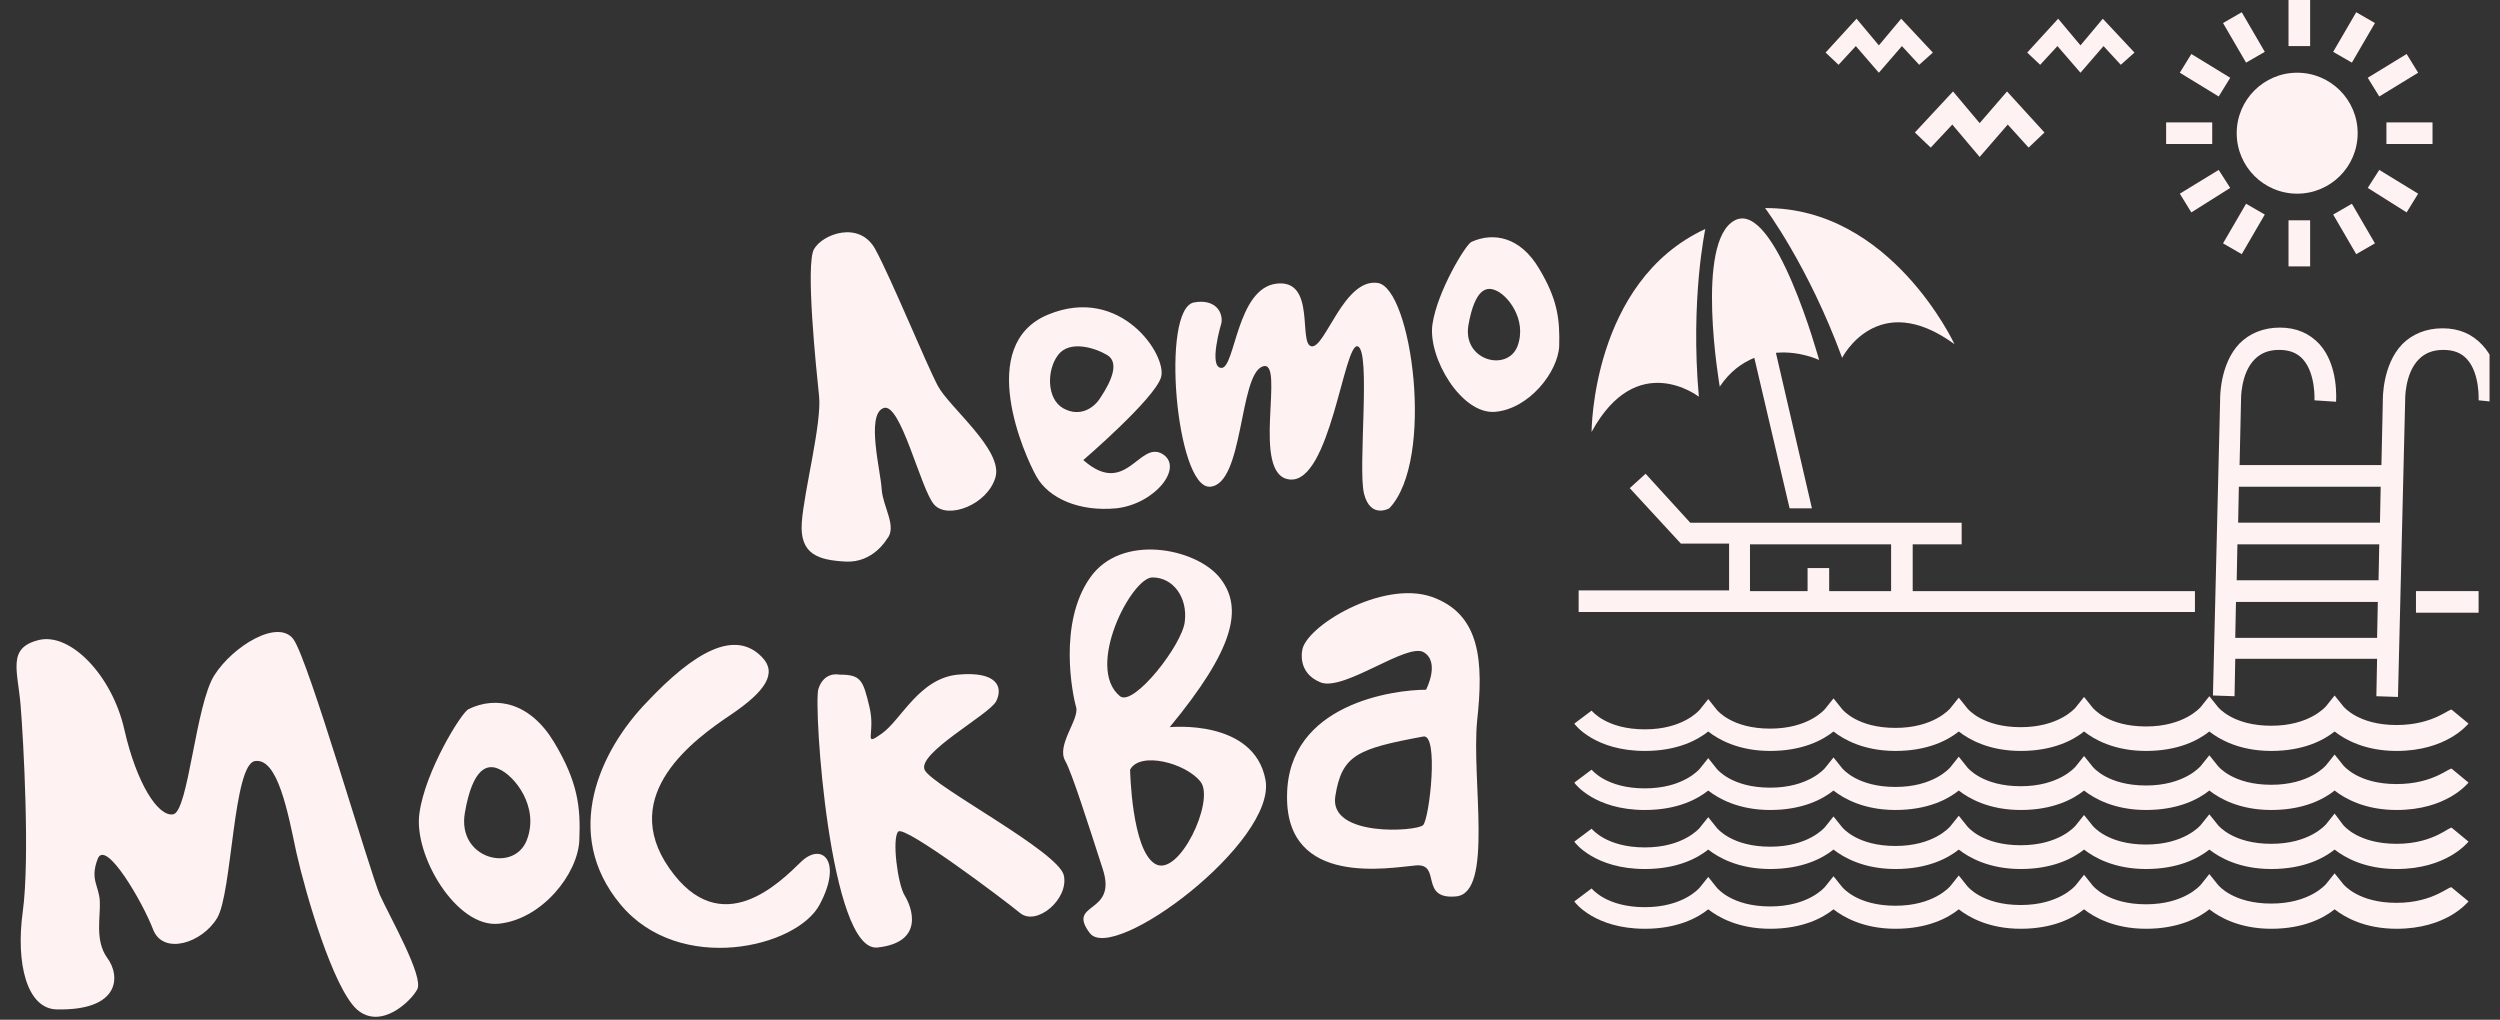 <svg width="152" height="62" viewBox="0 0 152 62" fill="none" xmlns="http://www.w3.org/2000/svg">
<rect x="0" y="0" width="152" height="62" fill="#333333" stroke="none"/>
<g clip-path="url(#clip0_4233_5310)">
<g clip-path="url(#clip1_4233_5310)">
<g clip-path="url(#clip2_4233_5310)">
<path d="M53.914 32.787C53.914 32.787 53.082 34.232 51.419 34.144C49.755 34.057 48.617 33.707 48.748 31.78C48.88 29.854 49.974 25.74 49.799 24.076C49.624 22.413 48.967 16.065 49.492 15.146C50.018 14.227 52.25 13.395 53.213 15.146C54.176 16.897 56.321 22.15 57.022 23.463C57.722 24.777 61.005 27.359 60.524 29.023C60.042 30.686 57.635 31.605 56.803 30.686C55.971 29.767 54.745 24.339 53.695 24.82C52.644 25.258 53.563 28.716 53.607 29.767C53.695 30.861 54.57 32.043 53.914 32.787ZM70.636 27.578C69.235 26.834 68.447 30.248 65.864 27.972C65.864 27.972 70.198 24.251 70.592 22.938C70.986 21.625 68.141 17.291 63.719 19.13C59.298 20.968 62.275 27.666 63.019 28.979C63.763 30.292 65.602 31.124 67.878 30.905C70.242 30.642 72.037 28.366 70.636 27.578ZM64.638 24.82C63.632 24.251 63.632 22.5 64.332 21.581C65.032 20.662 66.565 21.143 67.309 21.581C68.053 22.019 67.615 23.113 66.915 24.164C66.521 24.82 65.645 25.389 64.638 24.82ZM72.606 18.386C73.831 18.167 74.356 18.911 74.269 19.611C74.269 19.611 73.437 22.369 74.269 22.369C75.101 22.369 75.188 17.554 77.596 17.247C80.047 16.941 78.909 20.924 79.741 21.056C80.573 21.187 81.711 16.897 83.768 17.204C85.826 17.51 87.27 27.972 84.469 30.905C84.469 30.905 83.33 31.562 82.936 30.029C82.542 28.497 83.374 21.275 82.542 21.056C81.711 20.837 80.879 29.373 78.428 29.154C75.976 28.935 78.209 21.756 76.764 22.281C75.32 22.807 75.626 29.46 73.569 29.592C71.511 29.723 70.548 18.736 72.606 18.386ZM93.574 16.328C92.435 14.402 90.816 14.096 89.459 14.708C89.109 14.883 87.401 17.685 87.095 19.699C86.788 21.712 88.846 25.214 90.903 25.039C92.961 24.864 94.712 22.632 94.799 21.056C94.843 19.436 94.712 18.21 93.574 16.328ZM92.26 21.056C91.647 22.632 88.89 21.931 89.284 19.742C89.678 17.554 90.378 17.422 90.903 17.641C91.647 17.904 92.873 19.436 92.26 21.056Z" fill="#FFF2F2"/>
<path d="M33.691 45.132C32.246 42.724 30.189 42.286 28.482 43.118C28.044 43.337 25.855 46.883 25.505 49.422C25.111 51.961 27.737 56.425 30.32 56.163C32.947 55.9 35.135 53.142 35.223 51.085C35.31 49.071 35.135 47.539 33.691 45.132ZM32.027 51.085C31.239 53.099 27.781 52.223 28.263 49.422C28.744 46.62 29.663 46.445 30.32 46.751C31.283 47.145 32.815 49.071 32.027 51.085ZM3.442 61.372C1.648 61.328 0.947 58.614 1.385 55.419C1.823 52.223 1.429 45.044 1.254 42.899C1.079 40.754 0.422 39.397 2.348 38.916C4.274 38.434 6.813 41.061 7.557 44.344C8.301 47.627 9.615 49.684 10.534 49.509C11.453 49.334 11.891 42.855 13.029 41.061C14.167 39.266 16.925 37.602 17.844 38.872C18.764 40.141 22.484 53.011 23.097 54.412C23.71 55.769 25.767 59.358 25.373 60.146C24.98 60.891 23.141 62.642 21.697 61.372C20.252 60.059 18.588 54.368 18.019 51.829C17.494 49.334 16.881 46.095 15.524 46.27C14.167 46.401 14.123 54.281 13.204 55.813C12.285 57.345 9.921 58.089 9.308 56.513C8.695 54.893 6.419 50.954 5.938 52.223C5.456 53.493 6.025 53.843 6.069 54.806C6.113 55.769 5.763 57.17 6.507 58.22C7.338 59.315 7.338 61.46 3.442 61.372ZM46.342 39.966C47.261 40.929 46.56 42.024 44.416 43.468C42.271 44.913 37.543 48.283 40.695 52.792C43.846 57.301 47.436 53.624 48.705 52.398C49.975 51.173 51.244 52.355 49.844 54.981C48.487 57.608 41.307 59.315 37.718 54.981C34.129 50.647 36.492 45.613 39.338 42.68C42.183 39.66 44.678 38.215 46.342 39.966Z" fill="#FFF2F2"/>
<path d="M51.025 41.017C52.339 41.017 52.47 41.323 52.864 42.987C53.258 44.65 52.426 45.438 53.608 44.606C54.79 43.775 55.884 41.236 58.248 41.017C60.612 40.798 61.006 41.761 60.568 42.637C60.13 43.468 55.666 45.832 56.234 46.839C56.804 47.846 64.377 51.785 64.683 53.23C64.99 54.675 63.02 56.338 62.013 55.506C61.006 54.675 55.009 50.166 54.615 50.56C54.221 50.954 54.571 53.755 55.009 54.456C55.447 55.156 56.234 57.301 53.345 57.608C50.456 57.914 49.45 42.943 49.756 41.892C50.106 40.798 51.025 41.017 51.025 41.017ZM76.94 47.408C76.24 43.687 71.118 44.212 71.118 44.212C75.014 39.485 75.627 36.99 74.182 35.151C72.738 33.313 68.141 32.393 66.259 35.151C64.333 37.909 65.208 42.243 65.427 42.987C65.646 43.731 64.201 45.307 64.771 46.27C65.165 46.97 66.128 49.991 67.047 52.836C67.966 55.638 64.814 54.806 66.259 56.732C67.704 58.614 77.64 51.173 76.94 47.408ZM68.097 42.33C65.953 40.579 68.798 35.107 70.067 35.107C71.337 35.107 72.212 36.333 72.037 37.778C71.906 39.178 68.929 42.987 68.097 42.33ZM70.242 52.53C68.798 51.698 68.71 46.795 68.71 46.795C69.323 45.657 72.125 46.401 73 47.539C73.876 48.678 71.687 53.361 70.242 52.53ZM89.81 43.819C90.204 40.229 90.029 37.34 87.052 36.289C84.031 35.239 79.304 38.128 79.172 39.572C79.172 39.572 78.866 40.929 80.311 41.498C81.755 42.024 85.564 39.047 86.57 39.66C87.577 40.273 86.702 41.936 86.702 41.936C84.776 41.936 78.297 42.768 78.253 48.371C78.166 53.974 84.513 52.749 86.089 52.617C87.665 52.486 86.264 54.718 88.54 54.5C90.817 54.281 89.46 47.408 89.81 43.819ZM86.527 50.166C86.133 50.56 80.792 50.91 81.186 48.415C81.58 45.92 82.499 45.526 86.527 44.782C87.49 44.563 86.921 49.728 86.527 50.166Z" fill="#FFF2F2"/>
<path d="M117.387 8.974L118.7 7.573L120.363 9.543L122.071 7.573L123.34 8.974L124.303 8.055L122.027 5.56L120.363 7.486L118.744 5.56L116.424 8.055L117.387 8.974Z" fill="#FFF2F2"/>
<path d="M112.834 2.802L114.235 4.421L115.636 2.802L116.687 3.94L117.518 3.196L115.592 1.138L114.235 2.758L112.878 1.138L110.996 3.196L111.784 3.94L112.834 2.802Z" fill="#FFF2F2"/>
<path d="M125.092 2.802L126.493 4.421L127.894 2.802L128.944 3.94L129.776 3.196L127.85 1.138L126.493 2.758L125.136 1.138L123.254 3.196L124.042 3.94L125.092 2.802Z" fill="#FFF2F2"/>
<path d="M139.142 0H140.456V2.802H139.142V0Z" fill="#FFF2F2"/>
<path d="M139.142 13.395H140.456V16.197H139.142V13.395Z" fill="#FFF2F2"/>
<path d="M131.701 7.442H134.503V8.755H131.701V7.442Z" fill="#FFF2F2"/>
<path d="M145.095 7.442H147.897V8.755H145.095V7.442Z" fill="#FFF2F2"/>
<path d="M137.699 13.045L136.561 12.388L135.16 14.796L136.298 15.452L137.699 13.045Z" fill="#FFF2F2"/>
<path d="M144.396 1.401L143.258 0.744L141.857 3.152L142.995 3.808L144.396 1.401Z" fill="#FFF2F2"/>
<path d="M144.396 14.796L142.995 12.388L141.857 13.045L143.258 15.452L144.396 14.796Z" fill="#FFF2F2"/>
<path d="M137.699 3.152L136.298 0.744L135.16 1.401L136.561 3.808L137.699 3.152Z" fill="#FFF2F2"/>
<path d="M147.023 11.776L144.659 10.331L143.959 11.425L146.323 12.914L147.023 11.776Z" fill="#FFF2F2"/>
<path d="M135.597 4.728L133.233 3.283L132.533 4.421L134.897 5.866L135.597 4.728Z" fill="#FFF2F2"/>
<path d="M132.533 11.775L133.233 12.914L135.597 11.425L134.897 10.331L132.533 11.775Z" fill="#FFF2F2"/>
<path d="M144.659 5.866L147.023 4.421L146.323 3.283L143.959 4.728L144.659 5.866Z" fill="#FFF2F2"/>
<path d="M139.669 11.775C141.7 11.775 143.346 10.129 143.346 8.098C143.346 6.068 141.7 4.421 139.669 4.421C137.638 4.421 135.992 6.068 135.992 8.098C135.992 10.129 137.638 11.775 139.669 11.775Z" fill="#FFF2F2"/>
<path d="M103.29 24.12C102.765 18.21 103.684 13.92 103.684 13.92C96.768 17.116 96.768 26.265 96.768 26.265C99.525 21.187 103.29 24.12 103.29 24.12Z" fill="#FFF2F2"/>
<path d="M118.831 20.924C118.831 20.924 114.979 12.607 107.318 12.651C107.318 12.651 109.945 16.153 112.002 21.756C112.002 21.756 114.147 17.51 118.831 20.924Z" fill="#FFF2F2"/>
<path d="M106.662 21.756L108.807 30.905H110.164L107.975 21.45C109.42 21.318 110.602 21.887 110.602 21.887C110.602 21.887 107.931 12.126 105.48 13.395C103.029 14.665 104.561 23.507 104.561 23.507C105.174 22.588 105.918 22.062 106.662 21.756Z" fill="#FFF2F2"/>
<path d="M133.452 35.939H116.292V33.094H119.269V31.781H102.766L100.052 28.804L99.088 29.679L102.196 33.05H105.129V35.895H95.981V37.209H133.452V35.939ZM106.443 33.094H114.979V35.939H111.214V34.538H109.901V35.939H106.399V33.094H106.443Z" fill="#FFF2F2"/>
<path d="M146.891 35.939H150.699V37.252H146.891V35.939Z" fill="#FFF2F2"/>
<path d="M150.918 20.968C150.306 20.311 149.518 19.961 148.511 19.961C147.504 19.961 146.672 20.311 146.059 20.924C144.834 22.194 144.877 24.295 144.877 24.339L144.79 28.278H136.166L136.254 24.339C136.254 24.339 136.21 22.719 137.086 21.844C137.48 21.45 137.961 21.274 138.574 21.274C139.187 21.274 139.668 21.45 140.018 21.844C140.806 22.719 140.719 24.339 140.719 24.339L141.375 24.383L142.032 24.426C142.032 24.339 142.207 22.238 141.025 20.924C140.412 20.268 139.624 19.918 138.618 19.918C137.611 19.918 136.779 20.268 136.166 20.881C134.941 22.15 134.984 24.251 134.984 24.295L134.547 42.286L135.86 42.33L135.904 40.054H144.527L144.483 42.33L145.797 42.374L146.234 24.339C146.234 24.339 146.191 22.719 147.066 21.844C147.46 21.45 147.942 21.274 148.555 21.274C149.167 21.274 149.649 21.45 149.999 21.844C150.787 22.719 150.699 24.339 150.699 24.339L152.013 24.47C151.969 24.339 152.144 22.238 150.918 20.968ZM144.746 29.592L144.702 31.78H136.079L136.123 29.592H144.746ZM144.659 33.094L144.615 35.282H135.991L136.035 33.094H144.659ZM135.904 38.784L135.947 36.596H144.571L144.527 38.784H135.904Z" fill="#FFF2F2"/>
<path d="M145.709 44.081C143.389 44.081 142.514 42.987 142.47 42.943L141.945 42.286L141.419 42.943C141.375 42.987 140.412 44.125 138.092 44.125C135.772 44.125 134.897 43.031 134.853 42.987L134.328 42.33L133.802 42.987C133.759 43.031 132.796 44.169 130.476 44.169C128.156 44.169 127.28 43.074 127.236 43.031L126.711 42.374L126.186 43.031C126.142 43.074 125.179 44.212 122.859 44.212C120.539 44.212 119.663 43.118 119.619 43.074L119.094 42.418L118.569 43.074C118.525 43.118 117.562 44.256 115.242 44.256C112.922 44.256 112.046 43.162 112.003 43.118L111.477 42.462L110.952 43.118C110.908 43.162 109.945 44.3 107.625 44.3C105.305 44.3 104.43 43.206 104.386 43.162L103.861 42.505L103.335 43.162C103.292 43.206 102.328 44.344 100.008 44.344C97.688 44.344 96.813 43.249 96.769 43.206L95.719 43.994C95.762 44.081 96.988 45.657 100.008 45.657C101.978 45.657 103.204 45 103.861 44.475C104.473 44.957 105.699 45.657 107.625 45.657C109.595 45.657 110.821 45 111.477 44.475C112.09 44.957 113.316 45.657 115.242 45.657C117.212 45.657 118.438 45 119.094 44.475C119.707 44.957 120.933 45.657 122.859 45.657C124.829 45.657 126.054 45 126.711 44.475C127.324 44.957 128.55 45.657 130.476 45.657C132.445 45.657 133.671 45 134.328 44.475C134.941 44.957 136.166 45.657 138.092 45.657C140.062 45.657 141.288 45 141.945 44.475C142.557 44.957 143.783 45.657 145.709 45.657C148.73 45.657 149.999 44.081 150.087 43.994L149.08 43.162C148.992 42.987 148.029 44.081 145.709 44.081Z" fill="#FFF2F2"/>
<path d="M145.709 47.671C143.389 47.671 142.514 46.576 142.47 46.533L141.945 45.876L141.419 46.533C141.375 46.576 140.412 47.715 138.092 47.715C135.772 47.715 134.897 46.62 134.853 46.576L134.328 45.92L133.802 46.576C133.759 46.62 132.796 47.758 130.476 47.758C128.156 47.758 127.28 46.664 127.236 46.62L126.711 45.964L126.186 46.62C126.142 46.664 125.179 47.802 122.859 47.802C120.539 47.802 119.663 46.708 119.619 46.664L119.094 46.007L118.569 46.664C118.525 46.708 117.562 47.846 115.242 47.846C112.922 47.846 112.046 46.752 112.003 46.708L111.477 46.051L110.952 46.708C110.908 46.752 109.945 47.89 107.625 47.89C105.305 47.89 104.43 46.795 104.386 46.752L103.861 46.095L103.335 46.752C103.292 46.795 102.328 47.933 100.008 47.933C97.688 47.933 96.813 46.839 96.769 46.795L95.719 47.583C95.762 47.671 96.988 49.247 100.008 49.247C101.978 49.247 103.204 48.59 103.861 48.065C104.473 48.546 105.699 49.247 107.625 49.247C109.595 49.247 110.821 48.59 111.477 48.065C112.09 48.546 113.316 49.247 115.242 49.247C117.212 49.247 118.438 48.59 119.094 48.065C119.707 48.546 120.933 49.247 122.859 49.247C124.829 49.247 126.054 48.59 126.711 48.065C127.324 48.546 128.55 49.247 130.476 49.247C132.445 49.247 133.671 48.59 134.328 48.065C134.941 48.546 136.166 49.247 138.092 49.247C140.062 49.247 141.288 48.59 141.945 48.065C142.557 48.546 143.783 49.247 145.709 49.247C148.73 49.247 149.999 47.671 150.087 47.583L149.08 46.752C148.992 46.576 148.029 47.671 145.709 47.671Z" fill="#FFF2F2"/>
<path d="M145.709 51.304C143.389 51.304 142.514 50.209 142.47 50.166L141.945 49.465L141.419 50.122C141.375 50.166 140.412 51.304 138.092 51.304C135.772 51.304 134.897 50.209 134.853 50.166L134.328 49.509L133.802 50.166C133.759 50.209 132.796 51.348 130.476 51.348C128.156 51.348 127.28 50.253 127.236 50.209L126.711 49.553L126.186 50.209C126.142 50.253 125.179 51.391 122.859 51.391C120.539 51.391 119.663 50.297 119.619 50.253L119.094 49.597L118.569 50.253C118.525 50.297 117.562 51.435 115.242 51.435C112.922 51.435 112.046 50.341 112.003 50.297L111.477 49.64L110.952 50.297C110.908 50.341 109.945 51.479 107.625 51.479C105.305 51.479 104.43 50.385 104.386 50.341L103.861 49.684L103.335 50.341C103.292 50.385 102.328 51.523 100.008 51.523C97.688 51.523 96.813 50.428 96.769 50.385L95.719 51.172C95.762 51.26 96.988 52.836 100.008 52.836C101.978 52.836 103.204 52.179 103.861 51.654C104.473 52.136 105.699 52.836 107.625 52.836C109.595 52.836 110.821 52.179 111.477 51.654C112.09 52.136 113.316 52.836 115.242 52.836C117.212 52.836 118.438 52.179 119.094 51.654C119.707 52.136 120.933 52.836 122.859 52.836C124.829 52.836 126.054 52.179 126.711 51.654C127.324 52.136 128.55 52.836 130.476 52.836C132.445 52.836 133.671 52.179 134.328 51.654C134.941 52.136 136.166 52.836 138.092 52.836C140.062 52.836 141.288 52.179 141.945 51.654C142.557 52.136 143.783 52.836 145.709 52.836C148.73 52.836 149.999 51.26 150.087 51.172L149.08 50.341C148.992 50.166 148.029 51.304 145.709 51.304Z" fill="#FFF2F2"/>
<path d="M145.709 54.893C143.389 54.893 142.514 53.799 142.47 53.755L141.945 53.099L141.419 53.755C141.375 53.799 140.412 54.937 138.092 54.937C135.772 54.937 134.897 53.843 134.853 53.799L134.328 53.142L133.802 53.799C133.759 53.843 132.796 54.981 130.476 54.981C128.156 54.981 127.28 53.887 127.236 53.843L126.711 53.186L126.186 53.843C126.142 53.887 125.179 55.025 122.859 55.025C120.539 55.025 119.663 53.93 119.619 53.887L119.094 53.23L118.569 53.887C118.525 53.93 117.562 55.069 115.242 55.069C112.922 55.069 112.046 53.974 112.003 53.93L111.477 53.274L110.952 53.93C110.908 53.974 109.945 55.112 107.625 55.112C105.305 55.112 104.43 54.018 104.386 53.974L103.861 53.318L103.335 53.974C103.292 54.018 102.328 55.156 100.008 55.156C97.688 55.156 96.813 54.062 96.769 54.018L95.719 54.806C95.762 54.893 96.988 56.469 100.008 56.469C101.978 56.469 103.204 55.813 103.861 55.287C104.473 55.769 105.699 56.469 107.625 56.469C109.595 56.469 110.821 55.813 111.477 55.287C112.09 55.769 113.316 56.469 115.242 56.469C117.212 56.469 118.438 55.813 119.094 55.287C119.707 55.769 120.933 56.469 122.859 56.469C124.829 56.469 126.054 55.813 126.711 55.287C127.324 55.769 128.55 56.469 130.476 56.469C132.445 56.469 133.671 55.813 134.328 55.287C134.941 55.769 136.166 56.469 138.092 56.469C140.062 56.469 141.288 55.813 141.945 55.287C142.557 55.769 143.783 56.469 145.709 56.469C148.73 56.469 149.999 54.893 150.087 54.806L149.08 53.974C148.992 53.755 148.029 54.893 145.709 54.893Z" fill="#FFF2F2"/>
</g>
</g>
</g>
<defs>
<clipPath id="clip0_4233_5310">
<rect width="150.384" height="62" fill="white" transform="translate(0.98)"/>
</clipPath>
<clipPath id="clip1_4233_5310">
<rect width="151" height="84.31" fill="white" transform="translate(0.98)"/>
</clipPath>
<clipPath id="clip2_4233_5310">
<rect width="150.979" height="84.31" fill="white" transform="translate(0.99)"/>
</clipPath>
</defs>
</svg>
